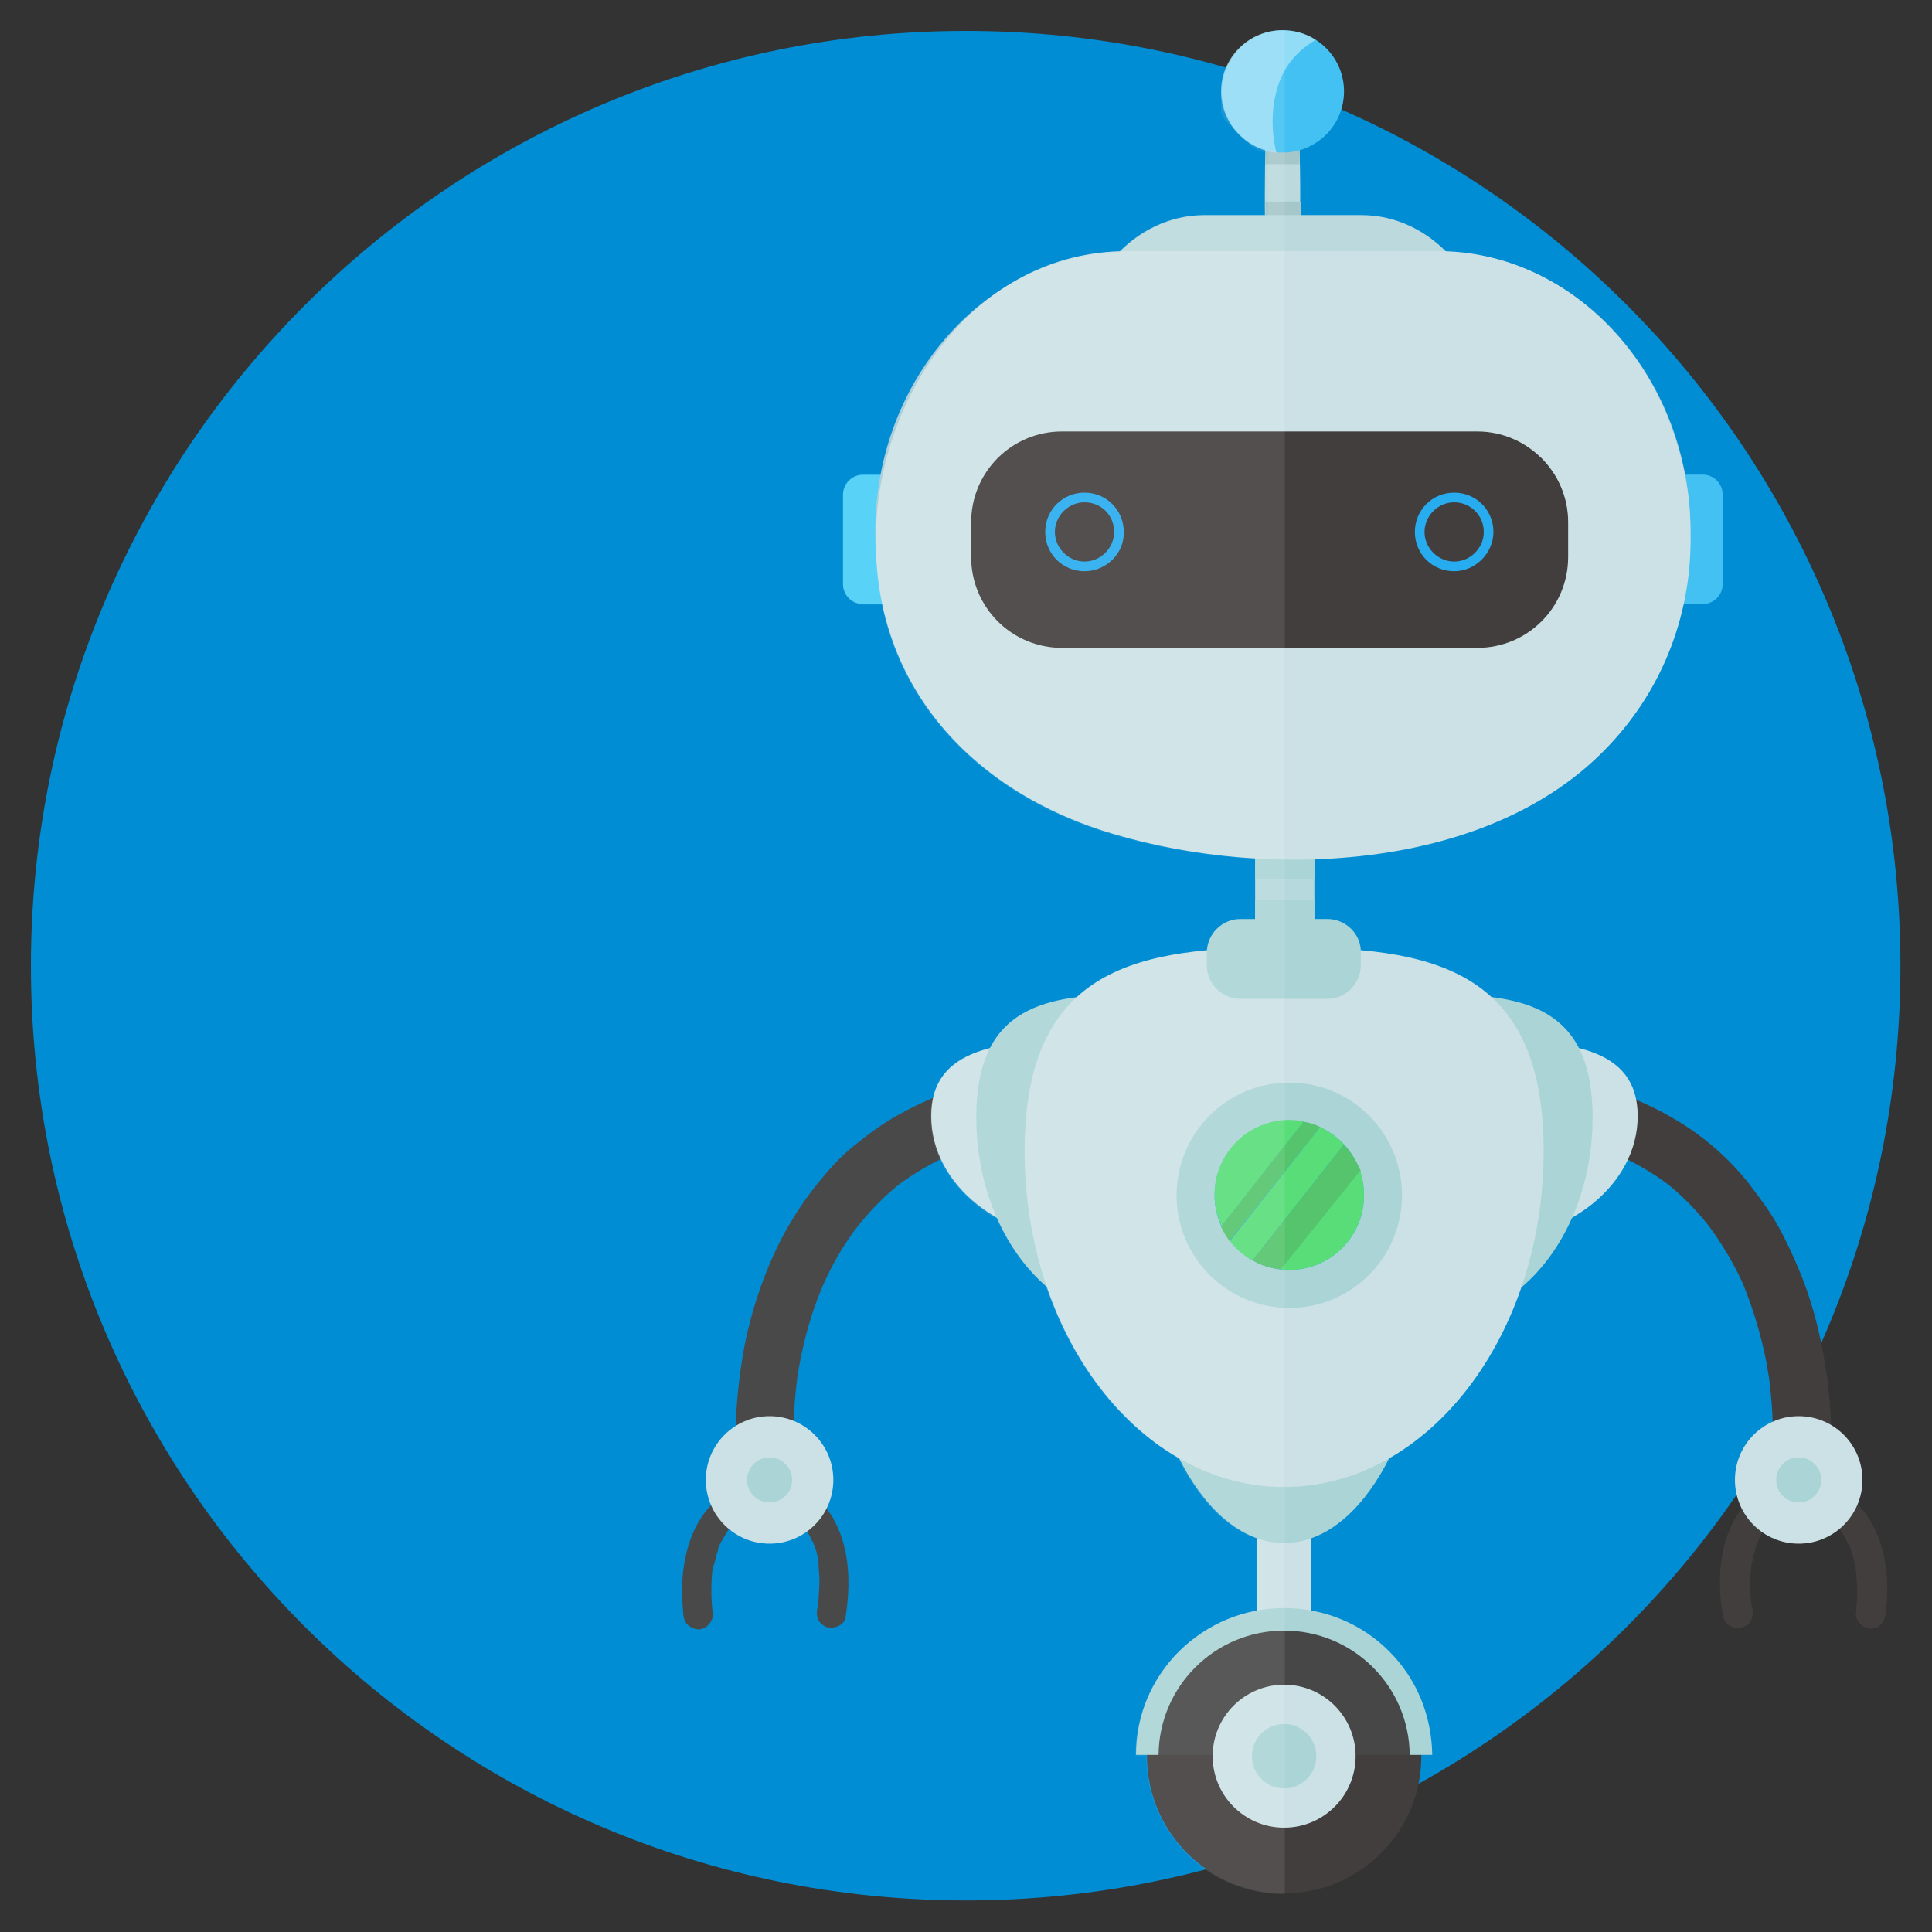 <svg xmlns="http://www.w3.org/2000/svg" id="Layer_1" x="0" y="0" version="1.1" viewBox="0 0 300 300" xml:space="preserve"><rect x="0" y="0" width="300" height="300" fill="#333333" stroke="none"/><style>.st1{fill:#423e3e}.st2{fill:#cce1e5}.st3{fill:#aad4d6}.st6{fill:#43c1f2}.st7{fill:#bcdadd}.st11{fill:#26acef}.st15{fill:#59dd79}.st16{fill:#55c46c}</style><path fill="#008dd3" d="M295.1 150c0 80.2-65 145.1-145.1 145.1-80.2 0-145.2-65-145.2-145.1S69.9 4.8 150 4.8s145.1 65 145.1 145.2"/><path d="M239.8 176.1c.4 0 .8.1 1.3.1-.4 0-.8-.1-1.3-.1 3.7.5 7.3 1.5 10.7 2.9-.4-.2-.7-.3-1.1-.5 3.5 1.5 6.9 3.3 10 5.7-.3-.2-.6-.5-.9-.7 2.7 2.1 5.1 4.6 7.2 7.3-.2-.3-.5-.6-.7-.9 2.5 3.3 4.6 6.9 6.2 10.7-.2-.4-.3-.7-.5-1.1 1.6 3.9 2.8 8 3.6 12.1l.6 3.6c-.1-.4-.1-.8-.2-1.2.5 3.9.7 7.7.6 11.6 0 1.2.5 2.4 1.3 3.2.8.8 2.1 1.4 3.2 1.3 1.2-.1 2.4-.4 3.2-1.3.8-.9 1.3-2 1.3-3.2.2-5-.2-10-1.1-14.9-.8-4.6-2-9.1-3.8-13.4-1-2.4-2.1-4.8-3.4-7.1-1.3-2.3-2.9-4.4-4.5-6.5-3.1-3.9-6.9-7.2-11.1-9.7-2.6-1.6-5.4-2.9-8.3-4-2.9-1.2-6-2-9.1-2.5-1.1-.2-2.3-.3-3.4-.4-1.1-.1-2.5.6-3.2 1.3-.8.8-1.4 2.1-1.3 3.2.1 1.2.4 2.4 1.3 3.2.3.2.6.5.9.7.9.4 1.7.6 2.5.6zm44.4 59.9l1.2 1.2.3.3.1.1s-.3-.4-.2-.2c.2.2.4.5.5.7.3.5.6 1 .8 1.5.1.1.1.2.2.3l.1.2s-.2-.5-.1-.3c.1.3.2.5.3.8.4 1.1.6 2.2.8 3.3.1.5-.1-.5 0-.1v.4c0 .3.1.6.1.9 0 .6.1 1.1.1 1.7 0 1.3-.1 2.5-.2 3.8-.1.5.3 1.3.7 1.6.4.4 1.1.7 1.6.7.6 0 1.2-.2 1.6-.7.4-.5.6-1 .7-1.6.6-4.9.2-10.2-2.4-14.5-.8-1.3-1.7-2.4-2.9-3.4-.5-.4-1-.7-1.6-.7-.6 0-1.2.3-1.6.7-.9.9-1.1 2.5-.1 3.3zm-12.1-3.6c-3.9 3.6-5.2 9-5 14.2 0 1.5.2 3 .5 4.5.1.5.6 1.1 1.1 1.4.5.3 1.2.4 1.8.2.6-.2 1.1-.5 1.4-1.1.3-.6.3-1.1.2-1.8 0-.1 0-.3-.1-.4v-.2s.1.6 0 .3c0-.3-.1-.6-.1-.9-.1-.5-.1-1.1-.1-1.6-.1-1.1 0-2.2.1-3.4 0-.3.1-.5.1-.8v.1c0-.1 0-.3.1-.4.1-.6.2-1.1.4-1.7.1-.5.3-1 .5-1.5 0-.1 0-.1.1-.2.1-.3-.2.5-.1.2 0-.1.1-.2.1-.3.1-.3.3-.5.4-.8.1-.3.3-.5.5-.8.1-.1.2-.3.3-.4l.1-.1c.2-.3-.1.1-.1.2.4-.5.9-1 1.3-1.5.9-.8.9-2.4 0-3.2-1.2-.9-2.6-.9-3.5 0z" class="st1"/><path d="M205.7 173.3c0-10.7 10.9-11.8 24.3-11.8s24.3 1 24.3 11.8c0 10.7-10.9 19.4-24.3 19.4s-24.3-8.6-24.3-19.4z" class="st2"/><path d="M198.7 173.5c0-17.4 10.9-19.1 24.3-19.1s24.3 1.7 24.3 19.1S236.4 205 223 205c-13.4-.1-24.3-14.2-24.3-31.5z" class="st3"/><circle cx="279.3" cy="229.8" r="9.9" class="st2"/><circle cx="279.3" cy="229.8" r="3.5" class="st3"/><path fill="#494949" d="M159 166.9c-3.5.4-7 1-10.3 2.1-3.1 1.1-6.1 2.4-9 4-2.4 1.3-4.6 2.9-6.7 4.6-1.8 1.4-3.4 3-4.9 4.8-3.2 3.7-5.9 7.9-7.9 12.3-2.1 4.6-3.6 9.3-4.6 14.3-.9 4.9-1.4 9.9-1.4 14.9v1.7c0 1.2.5 2.4 1.3 3.2.8.8 2.1 1.4 3.2 1.3 1.2-.1 2.4-.4 3.2-1.3.8-.9 1.4-2 1.3-3.2-.1-3.9.1-7.8.6-11.6-.1.4-.1.8-.2 1.2.6-4.2 1.5-8.3 2.9-12.3.4-1.1.8-2.2 1.3-3.3-.2.4-.3.7-.5 1.1 1.6-3.8 3.6-7.4 6.2-10.7-.2.3-.5.6-.7.9 2.1-2.7 4.5-5.2 7.2-7.3-.3.2-.6.5-.9.7 3-2.3 6.4-4.2 10-5.7-.4.2-.7.3-1.1.5 3.4-1.4 7-2.4 10.7-2.9-.4.1-.8.1-1.2.2.4-.1.8-.1 1.3-.1.6 0 1.2-.1 1.8-.4.6-.2 1.1-.5 1.5-.9.8-.8 1.4-2.1 1.3-3.2-.1-1.2-.4-2.4-1.3-3.2-.7-1.1-1.9-1.8-3.1-1.7zm-47.6 65.9c-4 3.4-5.4 8.8-5.5 13.9 0 1.3.1 2.6.2 4 .1.6.2 1.2.7 1.6.4.4 1.1.7 1.6.7.6 0 1.2-.2 1.6-.7.4-.4.7-1 .7-1.6-.3-2.2-.3-4.5-.1-6.7.1-.5-.1.5 0 .1 0-.1 0-.3.1-.4 0-.3.1-.6.2-.8.1-.5.3-1.1.4-1.6.1-.2.2-.5.2-.7 0-.1.1-.3.1-.4.2-.5-.2.4 0 0 .2-.5.5-1 .8-1.5.2-.3.3-.5.5-.8.1-.1.2-.3.3-.4 0 0-.3.4-.2.2.1-.1.1-.2.2-.2.4-.5.9-1 1.4-1.4.9-.8.9-2.5 0-3.2-.9-1-2.2-1-3.2-.1zm12.2 2.9c.4.4.8.8 1.2 1.3l.1.1c.1.2-.2-.2-.2-.2.1 0 .2.3.2.3.2.2.3.5.5.7.3.5.5.9.7 1.4.2.3-.2-.5 0-.1.1.1.1.3.2.4.1.3.2.5.3.8.2.5.3 1 .4 1.6.1.3.1.5.1.8 0 .1.1.6 0 .2-.1-.4 0 .1 0 .2.1 1.1.2 2.2.1 3.4 0 .6-.1 1.2-.1 1.8 0 .3-.1.6-.1 1v.2c0 .3.1-.5 0-.3 0 .2-.1.4-.1.5-.1.6-.1 1.2.2 1.8.3.5.8.9 1.4 1.1 1.1.2 2.6-.3 2.8-1.6.8-5.1.7-10.5-1.8-15.1-.7-1.3-1.7-2.5-2.8-3.5-.9-.8-2.4-.9-3.2 0-.8.8-.9 2.3.1 3.2z"/><circle cx="119.5" cy="229.8" r="9.9" class="st2"/><circle cx="119.5" cy="229.8" r="3.5" class="st3"/><path d="M193.2 173.3c0-10.7-10.9-11.8-24.3-11.8s-24.3 1-24.3 11.8c0 10.7 10.9 19.4 24.3 19.4 13.4.1 24.3-8.6 24.3-19.4z" class="st2"/><path fill="#48cdf7" d="M137.8 73.7H134c-1.7 0-3.1 1.4-3.1 3.1v13.9c0 1.7 1.4 3.1 3.1 3.1h3.8c1.7 0 3.1-1.4 3.1-3.1V76.8c0-1.7-1.4-3.1-3.1-3.1z"/><path d="M200.2 173.5c0-17.4-10.9-19.1-24.3-19.1s-24.3 1.7-24.3 19.1 10.9 31.5 24.3 31.5c13.4-.1 24.3-14.2 24.3-31.5z" class="st3"/><path d="M199.3 234.2h.2c2.3 0 4.1 1.9 4.1 4.1v17.8c0 2.3-1.9 4.1-4.1 4.1h-.2c-2.3 0-4.1-1.9-4.1-4.1v-17.8c0-2.2 1.8-4.1 4.1-4.1z" class="st2"/><path d="M221.7 198.3c0-22.8-10-25-22.3-25s-22.3 2.2-22.3 25 10 41.3 22.3 41.3 22.3-18.5 22.3-41.3z" class="st3"/><path d="M239.7 178.7c0-28.8-18-31.6-40.3-31.6s-40.3 2.8-40.3 31.6 18 52.2 40.3 52.2 40.3-23.4 40.3-52.2z" class="st2"/><path d="M264.4 73.7h-3.8c-1.7 0-3.1 1.4-3.1 3.1v13.9c0 1.7 1.4 3.1 3.1 3.1h3.8c1.7 0 3.1-1.4 3.1-3.1V76.8c0-1.7-1.4-3.1-3.1-3.1z" class="st6"/><path d="M201.9 30.4c0 12.1-.7 22-1.7 22h-2.1c-.9 0-1.7-9.9-1.7-22s.7-22 1.7-22h2.1c.9.1 1.7 10 1.7 22z" class="st7"/><path fill="#a6c7c9" d="M201.8 25.5c-.2-9.7-.8-17.1-1.6-17.1h-2.1c-.8 0-1.4 7.3-1.6 17.1h5.3zm-5.3 5.8c0 11.7.8 21.1 1.7 21.1h2.1c.9 0 1.6-9.4 1.7-21.1h-5.5z"/><path fill="#b6d9dd" d="M199.4 123.4h.2c2.5 0 4.5 2 4.5 4.5v22c0 2.5-2 4.5-4.5 4.5h-.2c-2.5 0-4.5-2-4.5-4.5v-22c0-2.5 2-4.5 4.5-4.5z"/><path d="M206.1 142.7h-2v-3h-9.2v3h-2.3c-2.9 0-5.2 2.4-5.2 5.2v2c0 2.9 2.4 5.2 5.2 5.2h13.5c2.9 0 5.2-2.4 5.2-5.2v-2c.1-2.8-2.3-5.2-5.2-5.2zm-2-6.2V127c0-2-1.6-3.7-3.7-3.7h-1.8c-2 0-3.7 1.6-3.7 3.7v9.5h9.2z" class="st3"/><path d="M231.1 55.4c0 12.1-8.9 22-19.7 22H187c-10.9 0-19.7-9.9-19.7-22s8.9-22 19.7-22h24.4c10.8 0 19.7 9.9 19.7 22z" class="st7"/><path fill="#a5cad6" d="M262.5 82.6c0 24-17.6 43.5-39.1 43.5H175c-21.5 0-39.1-19.6-39.1-43.5s17.6-43.5 39.1-43.5h48.3c21.6-.1 39.2 19.5 39.2 43.5z"/><path d="M262.5 82.6c.3 12.3-4.1 24.1-12.6 33.1-18.3 19.6-52.8 21-77 13.8-21.5-6.3-37.2-22.7-36.9-46.1.2-21.9 15.5-44.4 39-44.4h48.3c17.9 0 33.1 13.6 37.7 32 1 3.7 1.5 7.6 1.5 11.6z" class="st2"/><path d="M229.4 67h-64.5c-7.8 0-14.1 6.3-14.1 14.1v5.4c0 7.8 6.3 14.1 14.1 14.1h64.5c7.8 0 14.1-6.3 14.1-14.1v-5.4c0-7.8-6.4-14.1-14.1-14.1z" class="st1"/><path d="M239.2 71l-84.5 25.2c2.6 2.6 6.1 4.3 10.1 4.3h64.5c7.8 0 14.1-6.3 14.1-14.1V81c.1-3.8-1.6-7.4-4.2-10z" class="st1"/><path d="M168.4 88.7c-3.4 0-6.1-2.7-6.1-6.1 0-3.4 2.7-6.1 6.1-6.1 3.4 0 6.1 2.7 6.1 6.1.1 3.3-2.7 6.1-6.1 6.1zm0-10.7c-2.5 0-4.6 2.1-4.6 4.6 0 2.5 2.1 4.6 4.6 4.6 2.5 0 4.6-2.1 4.6-4.6 0-2.6-2-4.6-4.6-4.6zm57.4 10.7c-3.4 0-6.1-2.7-6.1-6.1 0-3.4 2.7-6.1 6.1-6.1s6.1 2.7 6.1 6.1c0 3.3-2.8 6.1-6.1 6.1zm0-10.7c-2.5 0-4.6 2.1-4.6 4.6 0 2.5 2.1 4.6 4.6 4.6s4.6-2.1 4.6-4.6c0-2.6-2.1-4.6-4.6-4.6z" class="st11"/><circle cx="199.2" cy="14.2" r="9.5" class="st6" transform="rotate(-45.001 199.185 14.195)"/><path fill="#dff6f7" d="M198.3 13.8c1-3.5 3.2-6 6-7.6-1.5-1-3.3-1.5-5.2-1.5-5.3 0-9.5 4.3-9.5 9.5 0 4.9 3.8 9 8.6 9.5-.8-3.3-.8-6.7.1-9.9z" opacity=".51"/><circle cx="199.4" cy="272.7" r="21.3" class="st1"/><path fill="#474747" d="M220.6 272.5c-.1-11.6-9.6-21-21.2-21-11.7 0-21.1 9.4-21.2 21h42.4z"/><path d="M179.9 272.5c.1-10.7 8.8-19.3 19.5-19.3s19.4 8.6 19.5 19.3h3.5c-.1-6.1-2.4-11.8-6.7-16.1-4.3-4.3-10.1-6.7-16.3-6.7s-11.9 2.4-16.3 6.7c-4.3 4.3-6.7 10-6.7 16.1h3.5z" class="st3"/><circle cx="199.4" cy="272.7" r="11.1" class="st2"/><circle cx="199.4" cy="272.7" r="5" class="st3"/><circle cx="200.2" cy="185.6" r="17.5" class="st3"/><circle cx="200.2" cy="185.6" r="11.6" class="st11"/><path d="M200.2 173.9c-6.4 0-11.6 5.2-11.6 11.6 0 1.8.4 3.4 1.1 4.9l12.8-16.3c-.8-.1-1.6-.2-2.3-.2z" class="st15"/><path d="M202.4 174.2l-12.8 16.3c.4.8.8 1.5 1.3 2.2L205 175c-.8-.4-1.7-.7-2.6-.8z" class="st16"/><path d="M205 175l-14 17.7c.9 1.2 2.1 2.3 3.5 3l14.2-18c-1-1.1-2.3-2-3.7-2.7z" class="st15"/><path d="M208.7 177.7l-14.2 18c1.3.8 2.9 1.3 4.5 1.4l12.3-15.3c-.7-1.5-1.5-2.9-2.6-4.1z" class="st16"/><path d="M198.9 197.1c.4 0 .8.1 1.3.1 6.4 0 11.6-5.2 11.6-11.6 0-1.3-.2-2.6-.6-3.8l-12.3 15.3z" class="st15"/><path fill="#fff" d="M199.6 4.7c-.1 0-.1 0 0 0h-.4c-1.2 0-2.3.2-3.3.6-.3.1-.6.2-.9.4-2 1-3.6 2.6-4.6 4.7 0 .1-.1.1-.1.2-.3.7-.5 1.5-.6 2.3-.1.5-.1 1-.1 1.5v3c0 .1 0 .1.1.2 0 .1.1.1.1.2v.1s0 .1.1.1v.1s0 .1.1.1v.1s0 .1.1.1v.1s0 .1.1.1c0 0 0 .1.1.1 0 0 0 .1.1.1 0 0 0 .1.1.1 0 0 0 .1.1.1 0 0 0 .1.1.1 0 0 0 .1.1.1 0 0 0 .1.1.1 0 0 0 .1.1.1 0 0 0 .1.1.1 0 0 0 .1.1.1 0 0 0 .1.1.1 0 0 0 .1.1.1 0 0 0 .1.1.1 0 0 0 .1.1.1 0 0 0 .1.1.1 0 0 0 .1.1.1 0 0 0 .1.1.1 0 0 0 .1.1.1 0 0 0 .1.1.1l.1.1.2.2.1.1.1.1.1.1.1.1.1.1.1.1.1.1.1.1.1.1s.1 0 .1.1l.1.1s.1 0 .1.1l.1.1s.1 0 .1.1c0 0 .1 0 .1.1 0 0 .1 0 .1.1 0 0 .1 0 .1.1 0 0 .1 0 .1.1 0 0 .1 0 .1.1 0 0 .1 0 .1.1 0 0 .1 0 .1.1h.1s.1 0 .1.1h.1s.1 0 .1.1h.1s.1 0 .1.1c.2.1.3.2.5.2h.1s.1 0 .1.1h.1s.1 0 .1.1h1c-.1 2.2-.1 4.6-.1 7.1v2.9H187c-5 0-9.7 2.1-13.2 5.6-4.4.1-8.4 1.1-12.2 2.6-12.5 5.1-22.1 17.2-24.9 32H134c-1.7 0-3.1 1.4-3.1 3.1v13.9c0 1.7 1.4 3.1 3.1 3.1h2.9c3.7 17.9 17.8 30.4 35.9 35.7 6.7 2 14.3 3.3 22.1 3.8v9.4h-2.3c-2.7 0-5 2.1-5.2 4.8-8.2.8-15.2 2.7-20.3 7.3-6 .8-10.9 2.8-13.5 8-5.5 1.4-9.1 4.4-9.1 10.5 0 6.6 4.1 12.4 10.3 15.9 1.9 4.2 4.5 7.8 7.6 10.5 4 11.8 11.4 21.4 20.5 26.6 3.2 6.4 7.4 10.9 12.2 12.5v11.2c-4.5.8-8.7 3-12.1 6.4-4.3 4.3-6.7 10-6.7 16.1h1.7v.2c0 11.7 9.5 21.3 21.3 21.3h.2V4.7z" opacity=".09"/></svg>